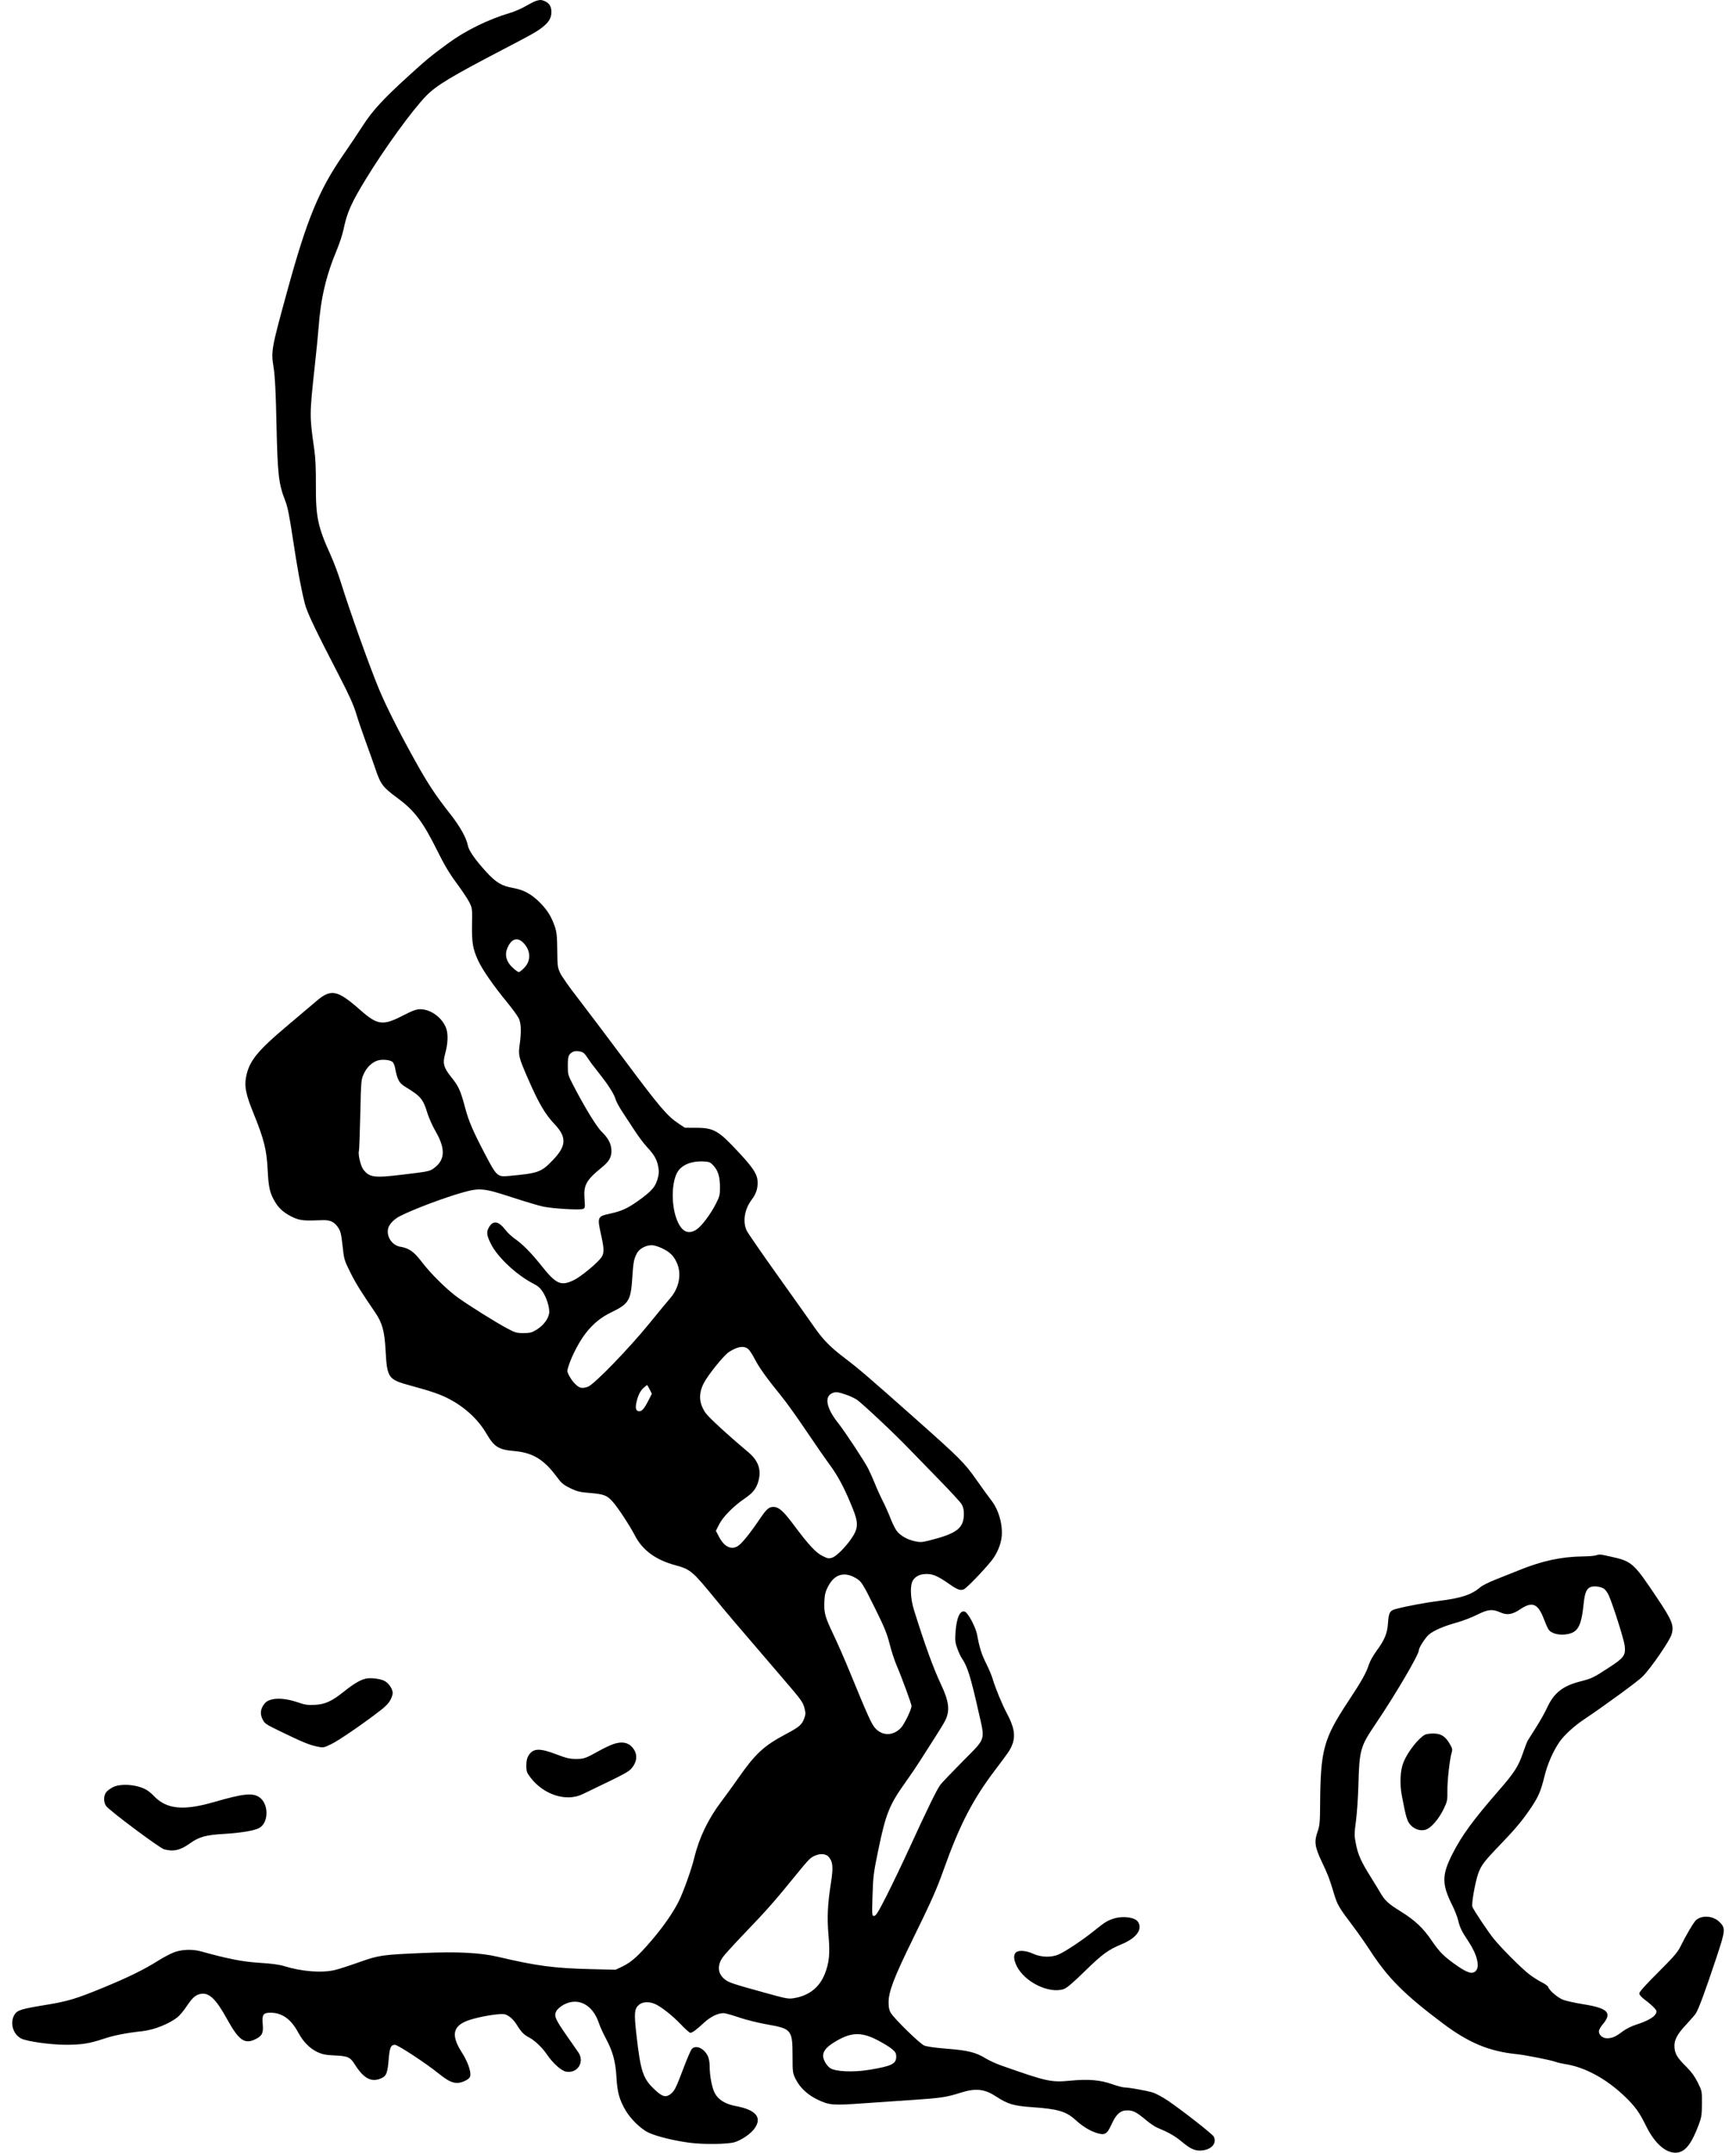 <svg width="71" height="88" viewBox="0 0 71 88" fill="none" xmlns="http://www.w3.org/2000/svg">
<path fill-rule="evenodd" clip-rule="evenodd" d="M21.922 0.037C21.858 0.056 21.667 0.153 21.498 0.251C21.329 0.35 21.041 0.475 20.857 0.529C19.98 0.787 19.033 1.252 18.328 1.77C17.598 2.307 17.453 2.427 16.684 3.127C15.655 4.064 15.228 4.531 14.832 5.147C14.648 5.434 14.293 5.964 14.042 6.325C13.046 7.765 12.553 8.96 11.755 11.872C11.088 14.303 11.081 14.343 11.193 15.043C11.247 15.383 11.279 16.008 11.307 17.32C11.353 19.417 11.395 19.782 11.668 20.476C11.763 20.718 11.839 21.096 11.977 22.017C12.164 23.258 12.305 24.025 12.465 24.666C12.556 25.032 12.871 25.693 13.913 27.707C14.273 28.402 14.465 28.831 14.563 29.158C14.64 29.414 14.82 29.944 14.964 30.337C15.108 30.73 15.28 31.213 15.346 31.409C15.569 32.069 15.646 32.172 16.268 32.632C16.957 33.141 17.299 33.596 17.888 34.784C18.168 35.348 18.382 35.709 18.669 36.095C18.887 36.388 19.122 36.74 19.191 36.877C19.314 37.12 19.317 37.138 19.305 37.793C19.293 38.53 19.339 38.803 19.557 39.269C19.73 39.641 20.179 40.29 20.699 40.922C20.941 41.216 21.175 41.537 21.22 41.635C21.315 41.844 21.325 42.19 21.253 42.71C21.193 43.137 21.213 43.221 21.584 44.072C22.036 45.109 22.287 45.538 22.694 45.97C23.185 46.491 23.164 46.85 22.609 47.426C22.134 47.92 22.021 47.96 20.809 48.072C20.339 48.115 20.315 48.093 19.817 47.141C19.347 46.244 19.169 45.83 19.031 45.312C18.831 44.564 18.763 44.415 18.448 44.021C18.145 43.644 18.098 43.463 18.203 43.087C18.322 42.66 18.337 42.27 18.244 42.025C18.08 41.595 17.616 41.257 17.19 41.256C17.023 41.256 16.88 41.309 16.461 41.524C15.662 41.934 15.434 41.905 14.755 41.306C13.792 40.456 13.542 40.406 12.928 40.934C12.736 41.1 12.214 41.541 11.768 41.915C10.512 42.97 10.182 43.381 10.061 44.042C9.991 44.427 10.059 44.75 10.372 45.521C10.8 46.575 10.906 47.001 10.947 47.82C10.984 48.566 11.037 48.787 11.268 49.163C11.429 49.424 11.655 49.611 12.004 49.771C12.269 49.892 12.461 49.91 13.165 49.879C13.501 49.864 13.672 49.943 13.833 50.186C13.93 50.333 13.959 50.455 14.011 50.933C14.071 51.486 14.081 51.52 14.328 52.014C14.562 52.481 14.755 52.791 15.335 53.638C15.631 54.069 15.726 54.407 15.769 55.188C15.832 56.336 15.87 56.391 16.783 56.639C17.674 56.882 18.025 57.004 18.402 57.205C19.038 57.545 19.564 58.038 19.897 58.608C20.215 59.15 20.391 59.261 21.035 59.317C21.783 59.382 22.244 59.66 22.757 60.353C22.963 60.632 23.037 60.695 23.32 60.833C23.603 60.971 23.711 60.997 24.141 61.032C24.704 61.079 24.838 61.132 25.073 61.405C25.298 61.666 25.763 62.376 25.966 62.769C26.277 63.37 26.817 63.767 27.617 63.983C28.234 64.15 28.326 64.227 29.223 65.326C29.692 65.9 30.092 66.37 31.899 68.473C32.811 69.534 32.838 69.571 32.909 69.855C32.953 70.027 32.949 70.093 32.888 70.254C32.788 70.515 32.691 70.597 32.11 70.905C31.25 71.361 30.886 71.698 30.211 72.664C30.003 72.963 29.68 73.408 29.495 73.653C28.964 74.355 28.592 75.128 28.397 75.936C28.279 76.423 27.948 77.348 27.75 77.742C27.522 78.195 27.11 78.785 26.64 79.332C26.099 79.962 25.817 80.214 25.46 80.385L25.177 80.52L24.143 80.495C22.66 80.458 21.942 80.363 20.388 79.997C19.642 79.822 18.721 79.774 17.287 79.836C15.614 79.908 15.496 79.925 14.677 80.217C14.29 80.354 13.851 80.496 13.7 80.531C13.161 80.659 12.347 80.596 11.619 80.371C11.425 80.311 11.093 80.266 10.615 80.237C9.923 80.193 9.33 80.078 8.229 79.772C7.891 79.678 7.474 79.686 7.158 79.793C7.014 79.841 6.703 80.002 6.469 80.15C5.889 80.516 5.246 80.831 4.211 81.257C3.117 81.708 2.758 81.815 1.868 81.959C0.882 82.119 0.703 82.174 0.595 82.352C0.391 82.686 0.529 83.166 0.877 83.337C1.115 83.453 2.089 83.588 2.694 83.588C3.333 83.588 3.661 83.536 4.24 83.343C4.657 83.203 5.162 83.104 5.833 83.03C6.3 82.978 6.911 82.736 7.255 82.465C7.346 82.393 7.513 82.195 7.626 82.025C7.856 81.679 7.991 81.555 8.185 81.512C8.542 81.434 8.824 81.698 9.294 82.551C9.766 83.407 10.008 83.578 10.447 83.36C10.723 83.223 10.778 83.108 10.745 82.741C10.71 82.347 10.767 82.27 11.093 82.277C11.553 82.288 11.913 82.554 12.204 83.099C12.398 83.464 12.679 83.747 12.989 83.889C13.187 83.98 13.33 84.008 13.668 84.023C14.23 84.048 14.318 84.087 14.509 84.389C14.879 84.978 15.204 85.142 15.613 84.948C15.805 84.857 15.851 84.734 15.896 84.182C15.937 83.698 15.984 83.589 16.154 83.589C16.271 83.589 17.433 84.352 17.938 84.761C18.434 85.162 18.66 85.226 19.014 85.065C19.14 85.007 19.211 84.943 19.23 84.868C19.275 84.689 19.127 84.27 18.884 83.893C18.42 83.168 18.522 82.784 19.241 82.561C19.709 82.415 20.48 82.296 20.647 82.342C20.822 82.391 21 82.552 21.154 82.8C21.318 83.065 21.434 83.183 21.631 83.284C21.867 83.406 22.175 83.698 22.374 83.991C22.614 84.344 22.954 84.649 23.15 84.685C23.617 84.773 23.925 84.291 23.653 83.897C23.595 83.814 23.375 83.498 23.164 83.196C22.701 82.532 22.645 82.394 22.761 82.198C22.806 82.121 22.941 82.008 23.064 81.944C23.656 81.635 24.25 81.953 24.498 82.714C24.539 82.839 24.669 83.123 24.787 83.344C25.065 83.866 25.179 84.288 25.213 84.929C25.245 85.52 25.334 85.842 25.585 86.269C25.799 86.632 26.225 87.043 26.534 87.183C26.872 87.338 27.567 87.508 28.192 87.591C28.776 87.668 29.763 87.656 30.05 87.568C30.317 87.487 30.686 87.238 30.84 87.035C31.192 86.572 30.935 86.249 30.089 86.092C29.67 86.014 29.383 85.838 29.237 85.57C29.116 85.346 29.023 84.853 29.023 84.43C29.023 84.306 28.991 84.137 28.951 84.053C28.797 83.729 28.458 83.579 28.293 83.761C28.252 83.806 28.101 84.153 27.959 84.531C27.649 85.351 27.589 85.472 27.434 85.595C27.234 85.752 27.096 85.718 26.792 85.436C26.297 84.977 26.201 84.694 26.03 83.187C25.926 82.27 25.942 82.104 26.152 81.939C26.292 81.829 26.548 81.819 26.777 81.915C27.029 82.02 27.498 82.389 27.851 82.759C28.028 82.945 28.199 83.098 28.231 83.098C28.315 83.098 28.472 82.983 28.784 82.694C29.056 82.442 29.357 82.294 29.597 82.294C29.659 82.294 29.941 82.373 30.225 82.47C30.516 82.57 31.022 82.695 31.385 82.758C32.369 82.928 32.414 82.984 32.414 84.04C32.415 84.727 32.416 84.739 32.552 85.01C32.716 85.34 33.035 85.637 33.43 85.826C33.911 86.058 34.058 86.07 35.276 85.983C35.874 85.94 36.806 85.876 37.346 85.841C38.476 85.766 38.708 85.731 39.276 85.551C39.899 85.353 40.258 85.389 40.731 85.697C41.224 86.017 41.453 86.085 42.21 86.138C43.281 86.213 43.606 86.31 44.006 86.677C44.27 86.919 44.576 87.106 44.852 87.193C45.186 87.298 45.276 87.246 45.462 86.837C45.652 86.419 45.823 86.268 46.107 86.269C46.344 86.269 46.482 86.341 46.885 86.677C47.034 86.801 47.228 86.933 47.316 86.97C47.824 87.184 48.056 87.317 48.346 87.56C48.712 87.867 48.913 87.946 49.212 87.901C49.578 87.847 49.773 87.589 49.639 87.338C49.584 87.235 48.354 86.272 47.778 85.881C47.55 85.726 47.262 85.572 47.131 85.534C46.852 85.454 46.154 85.331 45.982 85.331C45.916 85.331 45.682 85.268 45.464 85.191C44.991 85.025 44.507 84.986 43.786 85.054C42.985 85.13 42.84 85.099 40.966 84.441C40.748 84.365 40.455 84.231 40.313 84.144C39.918 83.899 39.582 83.816 38.73 83.749C38.252 83.712 37.907 83.663 37.798 83.618C37.615 83.54 36.581 82.531 36.428 82.279C36.367 82.179 36.342 82.055 36.342 81.853C36.342 81.413 36.564 80.833 37.337 79.258C38.091 77.722 38.308 77.234 38.597 76.422C39.248 74.597 39.787 73.555 40.705 72.348C41.254 71.625 41.315 71.534 41.399 71.319C41.541 70.955 41.477 70.589 41.172 70.024C40.989 69.685 40.706 68.999 40.603 68.645C40.562 68.504 40.442 68.217 40.336 68.007C40.147 67.633 40.058 67.351 39.963 66.83C39.905 66.512 39.59 65.923 39.455 65.88C39.259 65.817 39.12 66.133 39.077 66.742C39.055 67.055 39.067 67.152 39.153 67.39C39.208 67.543 39.292 67.724 39.339 67.79C39.562 68.107 39.703 68.559 40.02 69.969C40.293 71.181 40.343 71.022 39.378 71.996C38.937 72.441 38.523 72.875 38.458 72.961C38.322 73.14 37.935 73.931 37.202 75.529C36.921 76.143 36.499 77.022 36.266 77.483C35.924 78.157 35.825 78.32 35.751 78.32C35.661 78.32 35.66 78.304 35.685 77.483C35.708 76.717 35.727 76.561 35.913 75.663C36.226 74.144 36.372 73.779 37.038 72.85C37.232 72.579 37.501 72.182 37.636 71.967C37.771 71.752 38.034 71.34 38.221 71.052C38.407 70.763 38.601 70.447 38.65 70.349C38.86 69.935 38.819 69.562 38.484 68.853C38.17 68.189 37.828 67.246 37.381 65.816C37.229 65.331 37.212 64.789 37.341 64.597C37.459 64.423 37.637 64.343 37.903 64.343C38.16 64.343 38.357 64.429 38.793 64.732C39.162 64.989 39.272 65.03 39.42 64.968C39.533 64.921 40.209 64.224 40.548 63.803C40.773 63.524 40.938 63.134 40.968 62.807C41.013 62.307 40.841 61.711 40.54 61.328C40.444 61.206 40.174 60.834 39.941 60.502C39.444 59.795 39.267 59.617 37.39 57.952C35.559 56.326 35.114 55.945 34.561 55.526C33.954 55.066 33.664 54.771 33.287 54.228C33.116 53.982 32.446 53.038 31.797 52.129C31.148 51.221 30.58 50.397 30.535 50.298C30.367 49.931 30.452 49.424 30.746 49.038C30.914 48.818 30.987 48.608 30.986 48.346C30.986 48.029 30.841 47.789 30.287 47.187C29.398 46.219 29.21 46.106 28.484 46.103L28.011 46.101L27.747 45.926C27.292 45.624 26.981 45.259 25.56 43.355C24.799 42.335 23.918 41.17 23.604 40.764C23.288 40.359 22.978 39.917 22.914 39.782C22.805 39.553 22.797 39.491 22.791 38.844C22.786 38.274 22.768 38.104 22.693 37.882C22.55 37.463 22.382 37.195 22.064 36.879C21.729 36.546 21.411 36.374 20.99 36.3C20.52 36.218 20.282 36.075 19.884 35.639C19.431 35.141 19.17 34.766 19.134 34.562C19.083 34.267 18.812 33.781 18.421 33.285C17.807 32.504 17.501 32.041 16.973 31.092C16.331 29.939 15.791 28.868 15.503 28.177C15.113 27.241 14.301 24.968 13.937 23.795C13.834 23.464 13.65 22.971 13.527 22.701C12.998 21.537 12.913 21.137 12.919 19.838C12.923 19.14 12.903 18.714 12.85 18.347C12.658 17.023 12.658 16.94 12.87 14.998C12.941 14.347 13.012 13.644 13.026 13.435C13.114 12.204 13.331 11.277 13.784 10.195C13.89 9.939 14.011 9.568 14.052 9.369C14.19 8.692 14.37 8.288 14.975 7.3C15.752 6.029 16.892 4.462 17.444 3.905C17.857 3.487 18.469 3.118 20.567 2.026C21.735 1.417 21.91 1.319 22.142 1.146C22.442 0.922 22.552 0.745 22.552 0.482C22.552 0.26 22.453 0.111 22.255 0.036C22.129 -0.012 22.084 -0.012 21.922 0.037ZM21.419 38.556C21.714 38.869 21.721 39.283 21.435 39.57C21.344 39.662 21.248 39.737 21.222 39.737C21.197 39.737 21.114 39.686 21.039 39.622C20.719 39.353 20.622 39.064 20.75 38.758C20.914 38.365 21.167 38.289 21.419 38.556ZM23.879 43.05C23.917 43.082 23.998 43.188 24.06 43.287C24.122 43.385 24.321 43.651 24.503 43.877C24.876 44.343 25.122 44.732 25.183 44.954C25.206 45.037 25.333 45.269 25.465 45.469C25.598 45.669 25.824 46.014 25.968 46.235C26.112 46.456 26.323 46.737 26.436 46.86C26.744 47.193 26.845 47.359 26.909 47.634C26.95 47.813 26.954 47.938 26.923 48.079C26.828 48.5 26.688 48.671 26.081 49.102C25.667 49.395 25.418 49.509 24.976 49.606C24.422 49.727 24.418 49.735 24.593 50.522C24.706 51.031 24.71 51.217 24.61 51.377C24.47 51.602 23.77 52.186 23.466 52.331C22.932 52.586 22.746 52.499 22.115 51.705C21.72 51.208 21.364 50.85 21.052 50.636C20.93 50.551 20.761 50.394 20.678 50.285C20.396 49.917 20.178 49.875 20.007 50.154C19.884 50.358 19.897 50.487 20.08 50.853C20.353 51.4 21.142 52.134 21.829 52.482C21.999 52.568 22.104 52.661 22.199 52.812C22.354 53.056 22.463 53.393 22.463 53.625C22.463 53.86 22.255 54.161 21.967 54.342C21.754 54.476 21.691 54.494 21.414 54.495C21.127 54.496 21.071 54.479 20.72 54.291C20.254 54.041 19.223 53.396 18.739 53.052C18.288 52.731 17.608 52.061 17.238 51.571C16.933 51.169 16.72 51.02 16.379 50.967C16.038 50.914 15.792 50.547 15.875 50.215C15.919 50.042 16.117 49.836 16.356 49.714C16.904 49.436 18.149 48.965 18.89 48.756C19.618 48.549 19.771 48.563 20.924 48.94C21.456 49.113 22.035 49.286 22.211 49.323C22.597 49.405 23.696 49.472 23.834 49.422C23.928 49.388 23.932 49.369 23.907 49.038C23.862 48.44 23.962 48.253 24.625 47.712C24.91 47.478 25.006 47.311 25.007 47.048C25.007 46.774 24.882 46.528 24.608 46.263C24.397 46.059 23.908 45.258 23.436 44.346C23.231 43.949 23.222 43.916 23.222 43.562C23.222 43.184 23.252 43.099 23.422 43.002C23.527 42.942 23.78 42.969 23.879 43.05ZM16.069 43.427C16.102 43.473 16.14 43.561 16.151 43.622C16.25 44.146 16.316 44.27 16.586 44.434C17.218 44.821 17.301 44.921 17.486 45.52C17.544 45.707 17.693 46.038 17.819 46.255C18.215 46.943 18.206 47.393 17.789 47.72C17.579 47.885 17.591 47.882 16.456 48.019C15.303 48.158 15.107 48.133 14.859 47.808C14.749 47.664 14.633 47.167 14.68 47.044C14.692 47.013 14.717 46.345 14.735 45.561C14.767 44.153 14.769 44.133 14.884 43.886C15.004 43.627 15.215 43.425 15.443 43.353C15.645 43.288 15.998 43.33 16.069 43.427ZM29.183 47.652C29.37 47.856 29.446 48.111 29.446 48.539C29.447 48.843 29.43 48.912 29.279 49.209C29.064 49.631 28.702 50.114 28.495 50.255C28.135 50.5 27.847 50.339 27.655 49.785C27.455 49.205 27.469 48.377 27.686 47.951C27.849 47.632 28.259 47.453 28.773 47.479C29.01 47.49 29.05 47.507 29.183 47.652ZM27.082 51.03C27.4 51.182 27.556 51.338 27.687 51.633C27.886 52.083 27.773 52.66 27.407 53.072C27.322 53.168 26.934 53.638 26.544 54.117C25.721 55.128 24.32 56.573 24.054 56.684C23.95 56.728 23.831 56.745 23.754 56.728C23.611 56.697 23.399 56.475 23.27 56.222C23.185 56.056 23.185 56.049 23.269 55.795C23.404 55.383 23.71 54.81 23.967 54.484C24.269 54.102 24.583 53.847 25.007 53.643C25.713 53.301 25.798 53.163 25.858 52.258C25.903 51.585 25.921 51.486 26.042 51.244C26.139 51.05 26.402 50.904 26.658 50.902C26.744 50.902 26.935 50.959 27.082 51.03ZM30.591 55.139C30.651 55.186 30.774 55.371 30.866 55.552C31.041 55.896 31.358 56.339 31.967 57.086C32.167 57.332 32.613 57.955 32.959 58.47C33.305 58.986 33.746 59.621 33.938 59.882C34.288 60.355 34.557 60.87 34.89 61.703C35.108 62.249 35.099 62.475 34.847 62.856C34.602 63.225 34.215 63.616 34.036 63.675C33.902 63.72 33.854 63.712 33.646 63.61C33.372 63.476 33.073 63.155 32.485 62.366C32.043 61.772 31.852 61.601 31.631 61.601C31.44 61.601 31.347 61.687 31.031 62.156C30.688 62.665 30.342 63.092 30.193 63.19C29.912 63.376 29.625 63.24 29.402 62.814L29.279 62.578L29.415 62.308C29.566 62.009 30.003 61.566 30.442 61.268C30.789 61.032 30.925 60.863 31.014 60.559C31.15 60.09 31.019 59.711 30.598 59.358C29.75 58.647 28.966 57.925 28.847 57.746C28.585 57.35 28.564 56.98 28.779 56.55C28.939 56.228 29.595 55.413 29.804 55.274C30.147 55.047 30.416 55.001 30.591 55.139ZM26.569 56.796L26.66 56.974L26.541 57.209C26.358 57.573 26.262 57.689 26.145 57.689C26.007 57.689 25.974 57.575 26.033 57.31C26.096 57.03 26.194 56.84 26.338 56.718C26.404 56.663 26.462 56.617 26.467 56.617C26.473 56.617 26.518 56.697 26.569 56.796ZM34.628 57.021C34.754 57.064 34.934 57.149 35.03 57.209C35.236 57.34 36.588 58.608 37.188 59.235C37.421 59.478 37.976 60.049 38.422 60.504C38.867 60.959 39.275 61.401 39.326 61.486C39.391 61.592 39.421 61.716 39.421 61.877C39.421 62.475 39.14 62.69 37.975 62.981C37.712 63.047 37.63 63.051 37.417 63.004C37.103 62.936 36.825 62.777 36.675 62.581C36.612 62.498 36.499 62.272 36.425 62.08C36.352 61.888 36.205 61.559 36.1 61.351C35.994 61.142 35.853 60.83 35.786 60.658C35.719 60.487 35.593 60.205 35.507 60.033C35.359 59.739 34.556 58.521 34.285 58.18C33.797 57.568 33.703 57.094 34.039 56.95C34.185 56.887 34.263 56.897 34.628 57.021ZM65.259 63.584C65.198 63.603 64.967 63.622 64.746 63.624C63.854 63.636 63.078 63.803 62.128 64.187C61.85 64.3 61.411 64.474 61.154 64.576C60.896 64.677 60.619 64.816 60.538 64.886C60.189 65.188 59.761 65.33 58.878 65.439C58.333 65.506 57.508 65.66 57.089 65.773C56.844 65.838 56.795 65.926 56.768 66.338C56.74 66.771 56.634 67.029 56.296 67.489C56.17 67.66 56.034 67.902 55.993 68.025C55.873 68.394 55.703 68.698 55.133 69.561C54.128 71.086 54.007 71.532 53.991 73.765C53.986 74.499 53.974 74.623 53.885 74.881C53.743 75.287 53.774 75.503 54.06 76.106C54.323 76.663 54.371 76.787 54.555 77.4C54.696 77.868 54.761 77.98 55.324 78.722C55.52 78.98 55.844 79.442 56.044 79.749C56.775 80.871 57.443 81.538 59.016 82.718C60.071 83.51 60.901 83.855 62.024 83.97C62.378 84.006 63.395 84.206 63.609 84.282C63.703 84.315 63.876 84.356 63.995 84.374C64.799 84.492 65.683 84.967 66.433 85.683C66.874 86.106 67.046 86.342 67.321 86.904C67.694 87.665 68.189 88.073 68.637 87.989C68.953 87.93 69.2 87.595 69.478 86.849C69.588 86.557 69.604 86.448 69.607 85.998C69.61 85.486 69.609 85.48 69.437 85.132C69.318 84.891 69.177 84.695 68.989 84.508C68.615 84.137 68.517 83.987 68.487 83.732C68.451 83.428 68.574 83.175 68.951 82.775C69.118 82.596 69.298 82.39 69.35 82.317C69.461 82.159 69.74 81.404 70.2 80.02C70.573 78.897 70.579 78.823 70.325 78.569C70.071 78.315 69.621 78.277 69.369 78.488C69.275 78.568 68.948 79.121 68.717 79.593C68.614 79.804 68.423 80.022 67.815 80.628C67.32 81.12 67.044 81.427 67.044 81.486C67.044 81.544 67.13 81.641 67.278 81.752C67.407 81.848 67.572 81.989 67.643 82.065C67.757 82.185 67.767 82.217 67.724 82.312C67.658 82.457 67.369 82.621 66.942 82.756C66.726 82.825 66.503 82.935 66.352 83.05C66.069 83.264 65.936 83.321 65.725 83.321C65.545 83.321 65.393 83.192 65.393 83.039C65.393 82.982 65.46 82.856 65.543 82.76C65.95 82.283 65.77 82.093 64.758 81.931C64.433 81.879 64.063 81.798 63.938 81.752C63.714 81.669 63.365 81.371 63.318 81.223C63.306 81.184 63.19 81.1 63.061 81.036C62.932 80.973 62.703 80.828 62.552 80.713C62.249 80.485 61.407 79.644 61.095 79.258C60.854 78.96 60.274 78.091 60.218 77.945C60.175 77.83 60.333 76.934 60.459 76.583C60.578 76.252 60.703 76.087 61.321 75.445C61.983 74.758 62.279 74.403 62.624 73.887C62.927 73.432 63.017 73.221 63.167 72.612C63.29 72.11 63.52 71.585 63.781 71.206C63.969 70.934 64.381 70.556 64.791 70.283C65.634 69.719 66.993 68.725 67.181 68.534C67.524 68.187 68.289 67.074 68.366 66.81C68.471 66.447 68.391 66.245 67.775 65.324C66.807 63.877 66.746 63.823 65.862 63.629C65.421 63.532 65.42 63.532 65.259 63.584ZM34.989 64.503C35.235 64.645 35.27 64.701 35.801 65.772C36.169 66.515 36.279 66.784 36.384 67.201C36.455 67.483 36.586 67.885 36.676 68.094C36.878 68.561 37.279 69.654 37.279 69.736C37.279 69.889 36.982 70.496 36.834 70.646C36.517 70.967 36.086 70.967 35.797 70.647C35.643 70.477 35.501 70.162 34.74 68.31C34.542 67.827 34.249 67.159 34.09 66.827C33.743 66.102 33.694 65.927 33.715 65.469C33.728 65.186 33.757 65.067 33.865 64.857C34.123 64.356 34.517 64.232 34.989 64.503ZM65.598 64.944C65.66 64.985 65.752 65.112 65.801 65.227C65.991 65.667 66.428 67.055 66.451 67.293C66.488 67.671 66.414 67.772 65.814 68.161C65.147 68.595 65.12 68.608 64.607 68.741C63.904 68.924 63.545 69.214 63.268 69.822C63.185 70.004 62.98 70.368 62.812 70.63C62.645 70.893 62.492 71.135 62.472 71.168C62.453 71.201 62.371 71.418 62.291 71.65C62.093 72.218 61.94 72.457 61.313 73.176C60.241 74.408 59.785 75.032 59.397 75.797C58.966 76.648 58.965 77.022 59.39 77.873C59.494 78.082 59.605 78.363 59.636 78.498C59.704 78.792 59.785 78.958 60.052 79.355C60.4 79.873 60.532 80.377 60.366 80.56C60.229 80.712 60.039 80.663 59.61 80.369C59.085 80.008 58.876 79.803 58.567 79.347C58.208 78.817 57.878 78.504 57.292 78.14C56.766 77.814 56.638 77.694 56.437 77.345C56.371 77.23 56.203 76.956 56.064 76.734C55.678 76.121 55.541 75.819 55.458 75.396C55.386 75.032 55.386 74.976 55.458 74.43C55.499 74.111 55.544 73.454 55.557 72.97C55.595 71.549 55.637 71.394 56.223 70.527C57.064 69.284 58.029 67.645 58.03 67.458C58.031 67.352 58.292 66.945 58.44 66.82C58.64 66.651 59.032 66.481 59.569 66.331C59.815 66.263 60.191 66.119 60.405 66.012C60.852 65.787 61.033 65.768 61.355 65.91C61.643 66.038 61.849 66.005 62.19 65.775C62.67 65.453 62.904 65.554 63.143 66.186C63.211 66.363 63.294 66.552 63.328 66.604C63.442 66.783 63.791 66.867 64.126 66.798C64.546 66.71 64.677 66.456 64.771 65.544C64.816 65.111 64.885 64.947 65.05 64.877C65.183 64.82 65.461 64.854 65.598 64.944ZM14.944 68.624C14.712 68.685 14.459 68.836 14.07 69.147C13.567 69.549 13.294 69.672 12.866 69.693C12.591 69.707 12.468 69.689 12.197 69.595C11.558 69.375 11.013 69.394 10.817 69.643C10.654 69.85 10.627 70.053 10.733 70.273C10.822 70.457 10.86 70.483 11.502 70.794C12.375 71.217 12.655 71.332 12.972 71.397C13.225 71.449 13.238 71.447 13.552 71.296C13.856 71.151 14.953 70.396 15.597 69.889C15.879 69.668 15.998 69.503 16.056 69.255C16.093 69.098 15.918 68.813 15.725 68.713C15.543 68.62 15.137 68.573 14.944 68.624ZM58.275 70.914C58.007 71.062 57.582 71.604 57.407 72.023C57.267 72.356 57.238 72.904 57.334 73.408C57.498 74.272 57.547 74.441 57.682 74.595C57.848 74.784 58.105 74.863 58.321 74.791C58.532 74.722 58.85 74.352 59.041 73.954C59.192 73.641 59.201 73.594 59.196 73.212C59.19 72.799 59.292 71.894 59.373 71.638C59.41 71.518 59.398 71.466 59.289 71.281C59.11 70.975 58.927 70.862 58.614 70.864C58.477 70.864 58.324 70.887 58.275 70.914ZM25.059 71.306C24.928 71.355 24.687 71.469 24.523 71.56C23.942 71.884 23.887 71.903 23.556 71.903C23.298 71.902 23.159 71.87 22.753 71.715C22.061 71.45 21.8 71.463 21.613 71.769C21.553 71.868 21.526 71.993 21.526 72.175C21.526 72.41 21.544 72.461 21.693 72.659C22.231 73.368 23.156 73.666 23.824 73.345C25.647 72.469 25.703 72.44 25.845 72.267C26.091 71.968 26.079 71.633 25.812 71.378C25.64 71.213 25.378 71.188 25.059 71.306ZM4.623 73.055C4.518 73.107 4.393 73.201 4.344 73.262C4.234 73.402 4.23 73.656 4.334 73.82C4.442 73.99 6.518 75.541 6.71 75.596C7.089 75.703 7.375 75.638 7.771 75.353C8.141 75.087 8.428 75.008 9.165 74.967C9.81 74.931 10.372 74.84 10.584 74.735C11.004 74.529 11.004 73.71 10.585 73.454C10.304 73.283 9.929 73.326 8.763 73.663C7.491 74.031 6.806 73.961 6.286 73.41C6.213 73.331 6.087 73.227 6.006 73.177C5.643 72.952 4.955 72.891 4.623 73.055ZM33.898 75.913C34.067 76.117 34.084 76.334 33.983 76.98C33.847 77.842 33.822 78.394 33.886 79.132C33.95 79.869 33.913 80.243 33.73 80.699C33.514 81.239 33.095 81.572 32.5 81.677C32.244 81.722 32.196 81.713 31.309 81.468C29.971 81.098 29.82 81.049 29.654 80.922C29.358 80.697 29.32 80.364 29.552 80.019C29.617 79.923 30.023 79.476 30.455 79.026C31.35 78.094 31.672 77.73 32.464 76.756C33.109 75.964 33.151 75.922 33.382 75.837C33.593 75.76 33.796 75.79 33.898 75.913ZM45.557 78.427C45.289 78.511 45.192 78.571 44.754 78.924C44.284 79.302 43.589 79.766 43.303 79.893C43.001 80.027 42.583 80.016 42.256 79.867C41.962 79.732 41.652 79.711 41.544 79.819C41.442 79.921 41.458 80.122 41.587 80.378C41.917 81.03 42.904 81.51 43.505 81.311C43.626 81.272 43.872 81.063 44.349 80.598C45.079 79.884 45.324 79.704 45.869 79.479C46.483 79.226 46.749 78.857 46.537 78.555C46.412 78.375 45.923 78.311 45.557 78.427ZM35.882 83.395C36.114 83.514 36.383 83.678 36.479 83.76C36.625 83.884 36.654 83.936 36.654 84.077C36.654 84.368 36.467 84.459 35.564 84.609C34.902 84.72 34.156 84.687 33.947 84.538C33.799 84.432 33.664 84.194 33.664 84.038C33.664 83.855 33.796 83.688 34.083 83.507C34.774 83.07 35.197 83.043 35.882 83.395Z" fill="black"/>
</svg>
